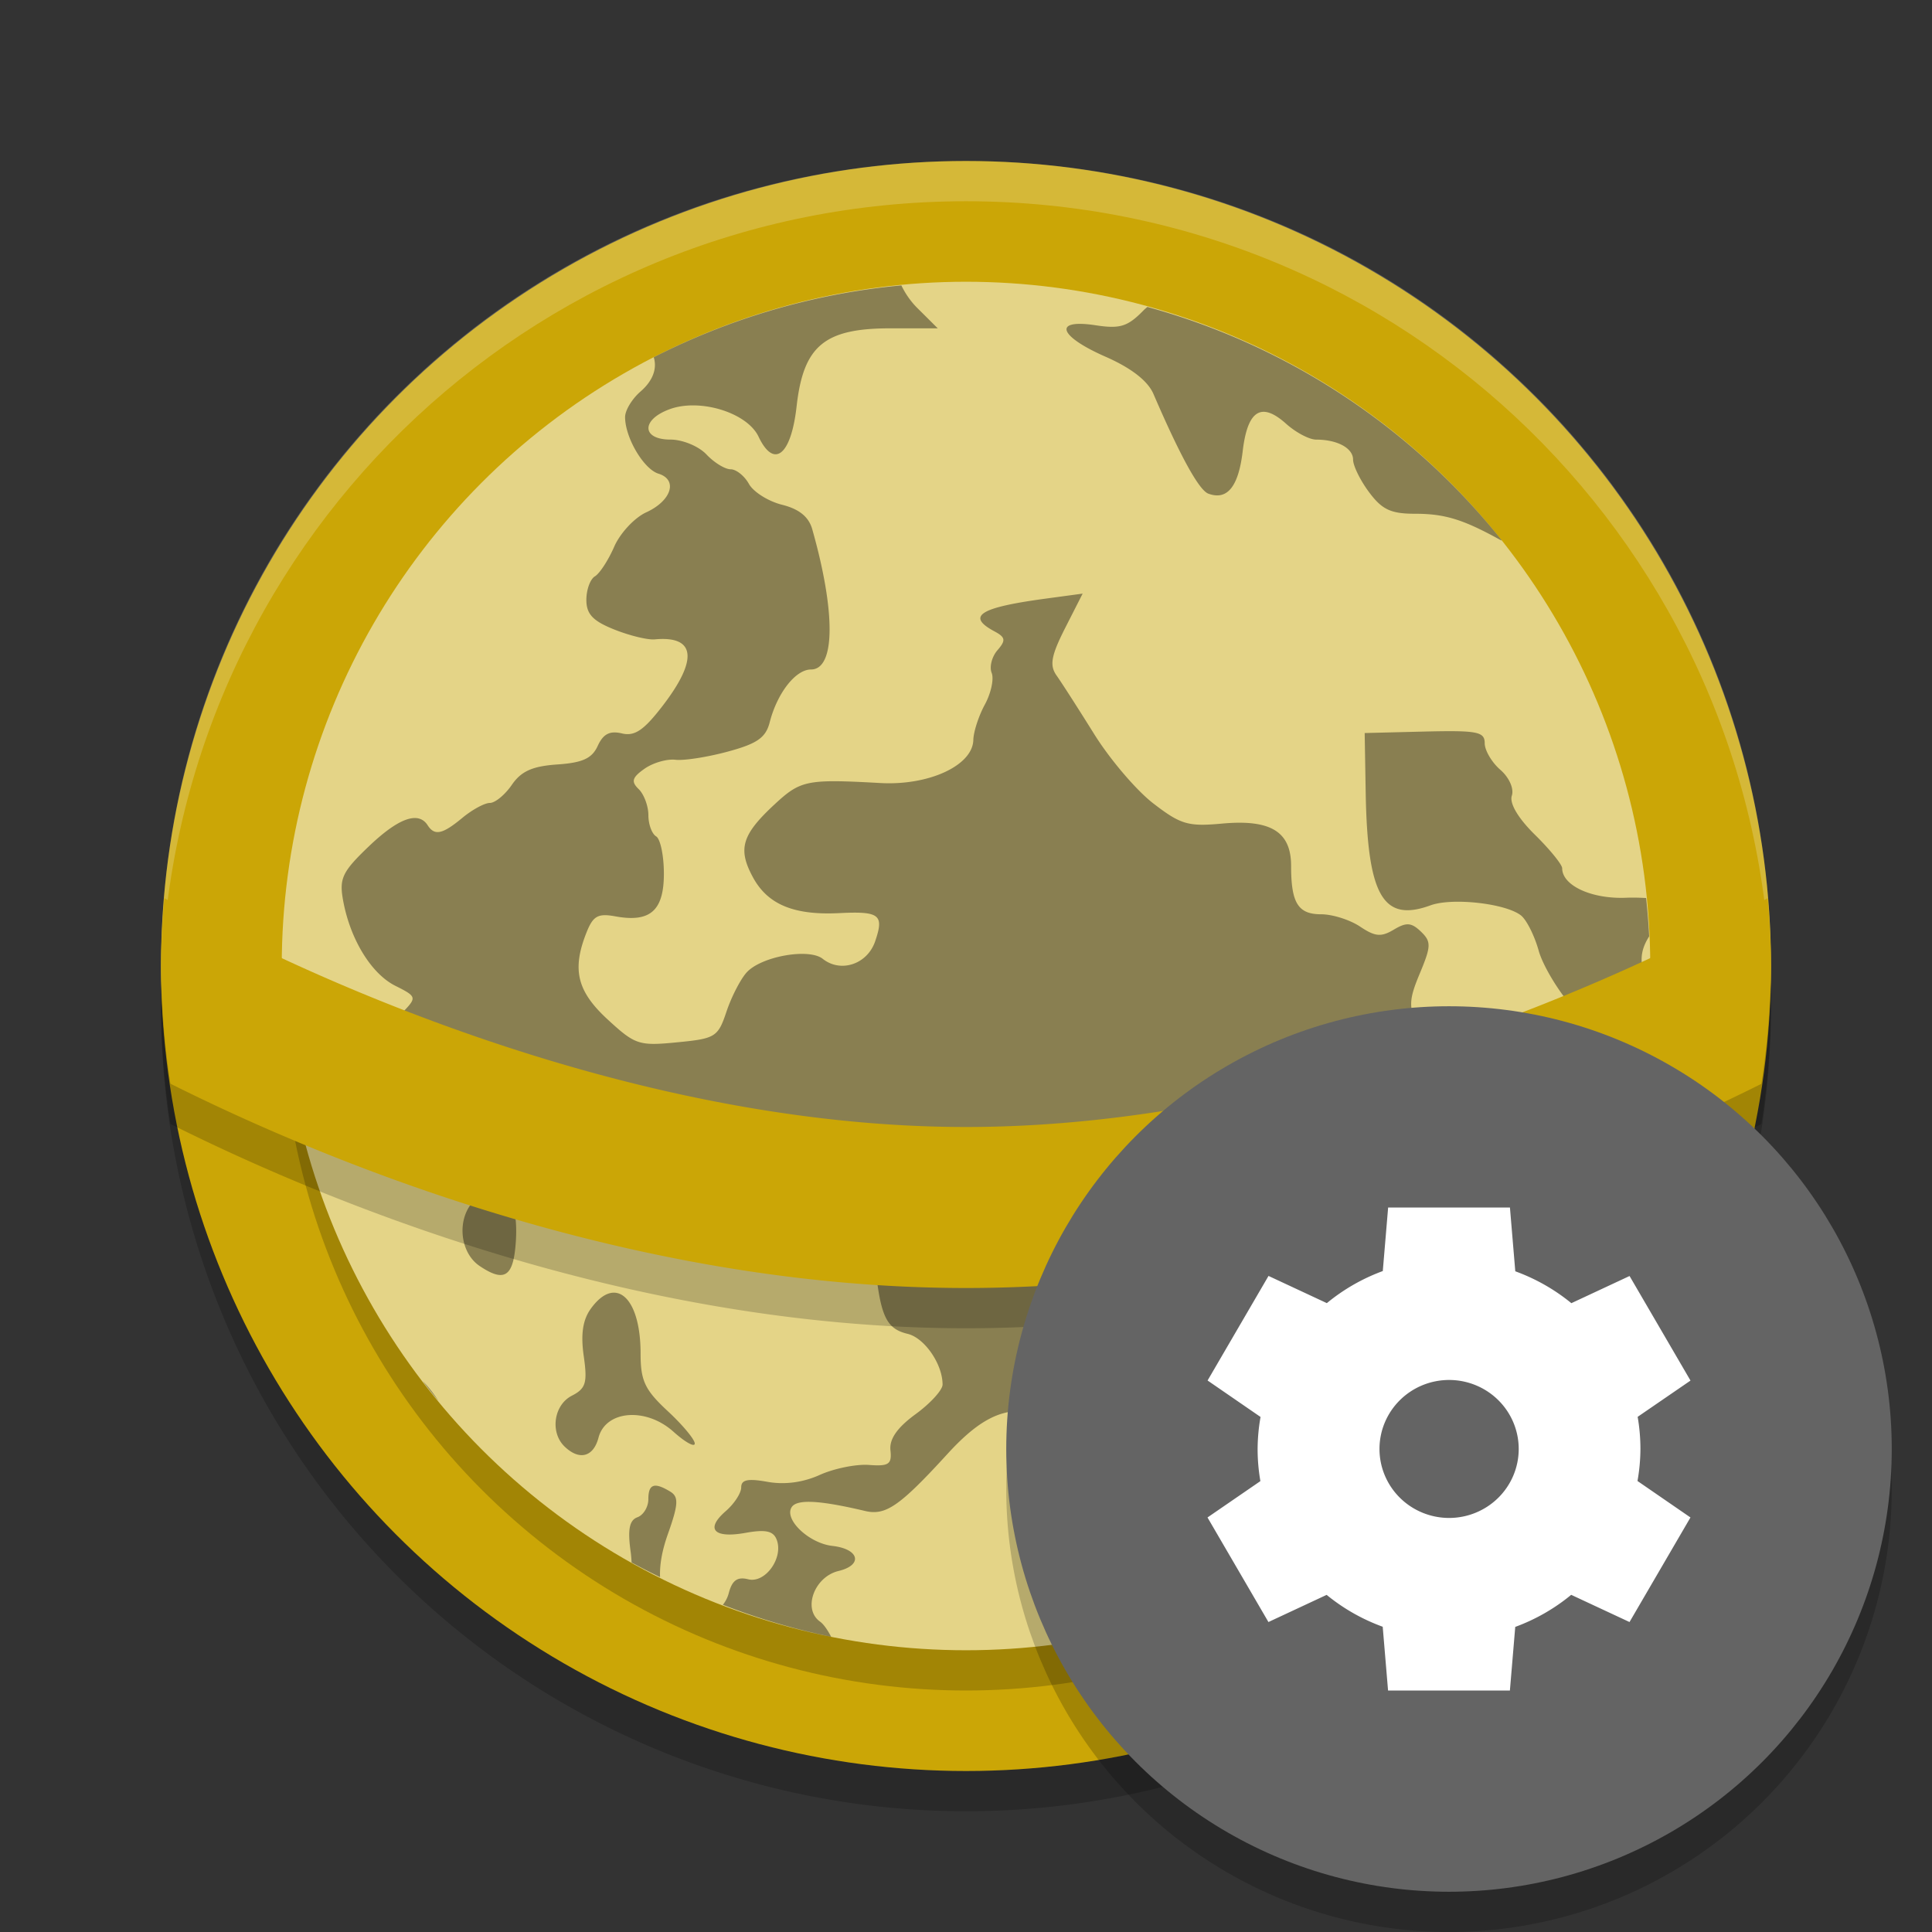 <?xml version="1.0" encoding="UTF-8" standalone="no"?>
<svg xmlns="http://www.w3.org/2000/svg" height="48" width="48" version="1">
 <rect width="100%" height="100%" fill="#333333" stroke="none"/>
 <defs>
  <clipPath id="clipPath4186" clipPathUnits="userSpaceOnUse">
   <circle cx="286" cy="26" r="10" fill="url(#linearGradient4190)"/>
  </clipPath>
 </defs>
 <path opacity=".2" style="color:#000000" d="m43.979 24.418a20 20 0 0 1 -19.979 19.582 20 20 0 0 1 -19.978 -19.418 20 20 0 0 0 -0.022 0.418 20 20 0 0 0 20 20 20 20 0 0 0 20 -20 20 20 0 0 0 -0.021 -0.582z"/>
 <circle opacity="0" style="color:#000000" clip-path="url(#clipPath4186)" r="10" transform="matrix(2,0,0,2,-548,-28)" cy="26" cx="286" stroke-width=".455"/>
 <circle style="fill:#cba606;stroke-width:2.315;stroke-linecap:round;stroke-linejoin:round" cx="24" cy="24" r="20"/>
 <circle style="opacity:0.2;stroke-width:1.967;stroke-linecap:round;stroke-linejoin:round" cx="24" cy="25" r="17"/>
 <circle r="17" cy="24" cx="24" style="fill:#e4d487;stroke-width:1.967;stroke-linecap:round;stroke-linejoin:round"/>
 <circle opacity="0" style="color:#000000" clip-path="url(#clipPath4186)" r="10" transform="matrix(2,0,0,2,-548,-28)" cy="26" cx="286" stroke-width=".909"/>
 <path opacity=".2" fill="#fff" d="m24 4c-11.079 0-19.998 8.92-19.998 20 0 0.168-0.004 0.333 0 0.5 0.264-10.846 9.087-19.5 19.998-19.5s19.734 8.654 19.998 19.5c0.004-0.167 0-0.332 0-0.5 0-11.08-8.919-20-19.998-20z"/>
 <path style="opacity:0.4" d="m 22.394,7.091 a 17,17 0 0 0 -6.152,1.785 c 0.086,0.272 -0.014,0.579 -0.327,0.85 -0.212,0.183 -0.385,0.469 -0.385,0.636 0,0.51 0.461,1.292 0.829,1.406 0.489,0.151 0.325,0.673 -0.304,0.961 -0.291,0.133 -0.649,0.518 -0.795,0.853 -0.147,0.337 -0.363,0.668 -0.48,0.737 -0.116,0.07 -0.212,0.332 -0.212,0.585 0,0.353 0.162,0.524 0.691,0.735 0.379,0.152 0.833,0.263 1.009,0.246 1.012,-0.095 1.083,0.495 0.198,1.647 -0.47,0.612 -0.696,0.766 -1.017,0.689 -0.298,-0.071 -0.462,0.013 -0.598,0.309 -0.143,0.314 -0.377,0.42 -1.007,0.463 -0.62,0.043 -0.897,0.169 -1.129,0.508 -0.17,0.247 -0.415,0.448 -0.545,0.448 -0.13,0 -0.437,0.167 -0.681,0.369 -0.497,0.412 -0.691,0.454 -0.865,0.184 -0.23,-0.357 -0.727,-0.177 -1.466,0.531 -0.654,0.626 -0.733,0.793 -0.634,1.336 0.175,0.966 0.7,1.824 1.298,2.123 0.522,0.261 0.533,0.289 0.216,0.624 -0.182,0.193 -0.495,0.4 -0.694,0.46 -0.575,0.175 -0.252,0.394 0.775,0.525 1.051,0.133 1.378,0.514 0.887,1.034 -0.274,0.29 -0.258,0.344 0.181,0.62 0.859,0.539 1.541,0.209 0.735,-0.355 -0.518,-0.363 -0.156,-0.511 0.604,-0.247 0.606,0.21 0.726,0.198 1.084,-0.113 0.735,-0.637 1.534,0.305 0.862,1.016 -0.428,0.453 -0.298,0.999 0.256,1.074 0.245,0.033 0.753,0.261 1.131,0.507 0.377,0.245 0.789,0.446 0.913,0.446 0.124,0 0.474,0.249 0.779,0.553 0.617,0.616 0.96,0.694 1.134,0.26 0.209,-0.522 0.125,-0.791 -0.439,-1.406 -0.448,-0.49 -1.176,-1.79 -1.176,-2.102 0,-0.192 0.74,-0.029 1.155,0.254 0.259,0.178 0.679,0.406 0.933,0.51 0.27,0.111 0.551,0.454 0.679,0.83 0.2,0.59 0.279,0.641 0.986,0.641 h 0.768 l 0.116,1.381 c 0.139,1.662 0.273,1.998 0.843,2.135 0.42,0.101 0.868,0.751 0.868,1.26 0,0.135 -0.302,0.467 -0.671,0.736 -0.457,0.334 -0.654,0.618 -0.624,0.896 0.038,0.348 -0.041,0.402 -0.533,0.365 -0.317,-0.024 -0.868,0.088 -1.221,0.247 -0.419,0.189 -0.873,0.249 -1.299,0.173 -0.49,-0.088 -0.655,-0.054 -0.655,0.138 0,0.141 -0.172,0.405 -0.381,0.587 -0.517,0.448 -0.303,0.685 0.49,0.542 0.493,-0.088 0.685,-0.049 0.77,0.163 0.181,0.451 -0.278,1.097 -0.704,0.991 -0.27,-0.068 -0.4,0.025 -0.484,0.343 -0.029,0.113 -0.082,0.209 -0.146,0.291 a 17,17 0 0 0 2.69,0.795 c -0.085,-0.162 -0.182,-0.31 -0.276,-0.377 -0.438,-0.309 -0.144,-1.113 0.458,-1.258 0.615,-0.148 0.518,-0.547 -0.15,-0.623 -0.586,-0.066 -1.209,-0.66 -1.013,-0.963 0.132,-0.203 0.692,-0.173 1.825,0.095 0.512,0.121 0.861,-0.122 2.047,-1.419 0.686,-0.751 1.214,-1.064 1.793,-1.064 0.221,0 1.009,-0.203 1.752,-0.451 1.403,-0.47 1.951,-0.453 1.899,0.059 -0.107,1.066 0.579,1.03 1.697,-0.087 0.466,-0.465 0.892,-0.802 0.947,-0.749 0.213,0.205 -0.171,1.202 -0.62,1.606 -0.569,0.512 -0.597,0.835 -0.096,1.091 0.274,0.141 0.39,0.426 0.433,1.066 l 0.058,0.874 h 0.711 c 0.249,0 0.456,0.034 0.622,0.098 a 17,17 0 0 0 8.236,-14.03 c -0.26,-0.556 -0.241,-0.892 0,-1.27 a 17,17 0 0 0 -0.076,-0.953 c -0.155,-0.008 -0.313,-0.014 -0.495,-0.007 -0.857,0.036 -1.59,-0.302 -1.59,-0.732 0,-0.091 -0.304,-0.466 -0.676,-0.832 -0.422,-0.415 -0.637,-0.782 -0.575,-0.972 0.058,-0.173 -0.066,-0.453 -0.286,-0.643 -0.213,-0.185 -0.388,-0.483 -0.388,-0.661 0,-0.285 -0.181,-0.32 -1.491,-0.289 l -1.491,0.037 0.025,1.47 c 0.044,2.574 0.428,3.242 1.61,2.811 0.541,-0.198 1.872,-0.048 2.25,0.252 0.137,0.109 0.335,0.503 0.439,0.877 0.105,0.373 0.495,1.02 0.867,1.436 0.753,0.843 0.812,1.172 0.38,2.162 -0.377,0.864 -0.783,0.764 -0.702,-0.173 l 0.059,-0.697 -0.637,0.119 c -0.353,0.067 -0.795,0.327 -0.993,0.585 -0.282,0.366 -0.414,0.42 -0.626,0.252 -0.148,-0.117 -0.268,-0.365 -0.268,-0.548 0,-0.184 -0.182,-0.388 -0.403,-0.455 -0.222,-0.067 -0.525,-0.401 -0.674,-0.744 -0.239,-0.547 -0.233,-0.715 0.045,-1.38 0.281,-0.674 0.284,-0.785 0.025,-1.034 -0.238,-0.228 -0.361,-0.235 -0.674,-0.048 -0.315,0.188 -0.463,0.174 -0.837,-0.076 -0.249,-0.167 -0.685,-0.306 -0.967,-0.306 -0.574,0 -0.747,-0.279 -0.747,-1.202 0,-0.853 -0.508,-1.162 -1.719,-1.051 -0.84,0.077 -1.025,0.022 -1.703,-0.5 -0.419,-0.322 -1.08,-1.097 -1.471,-1.725 -0.391,-0.627 -0.812,-1.283 -0.935,-1.456 -0.177,-0.251 -0.133,-0.491 0.212,-1.174 l 0.437,-0.859 -0.923,0.125 c -1.642,0.222 -1.975,0.434 -1.268,0.813 0.275,0.147 0.287,0.223 0.075,0.468 -0.139,0.16 -0.205,0.414 -0.144,0.564 0.06,0.15 -0.016,0.503 -0.169,0.785 -0.154,0.282 -0.282,0.677 -0.287,0.881 -0.016,0.633 -1.101,1.137 -2.309,1.07 -1.831,-0.101 -1.98,-0.072 -2.63,0.531 -0.813,0.755 -0.917,1.106 -0.539,1.806 0.366,0.68 1.017,0.951 2.145,0.895 1.008,-0.05 1.122,0.039 0.892,0.706 -0.196,0.566 -0.854,0.784 -1.3,0.43 -0.343,-0.273 -1.527,-0.062 -1.89,0.337 -0.152,0.167 -0.378,0.605 -0.501,0.972 -0.212,0.634 -0.275,0.673 -1.227,0.765 -0.95,0.093 -1.042,0.062 -1.726,-0.568 -0.762,-0.702 -0.892,-1.239 -0.524,-2.164 0.163,-0.41 0.284,-0.477 0.719,-0.397 0.862,0.157 1.202,-0.142 1.202,-1.062 0,-0.446 -0.087,-0.864 -0.193,-0.926 -0.105,-0.063 -0.192,-0.299 -0.192,-0.526 0,-0.227 -0.109,-0.519 -0.241,-0.648 -0.193,-0.187 -0.165,-0.287 0.143,-0.505 0.211,-0.149 0.558,-0.249 0.77,-0.224 0.212,0.025 0.797,-0.066 1.301,-0.203 0.728,-0.196 0.943,-0.345 1.041,-0.728 0.187,-0.728 0.643,-1.312 1.026,-1.312 0.604,0 0.617,-1.421 0.03,-3.488 -0.087,-0.305 -0.326,-0.499 -0.747,-0.604 -0.342,-0.085 -0.713,-0.318 -0.825,-0.518 -0.111,-0.2 -0.316,-0.364 -0.455,-0.364 -0.139,0 -0.41,-0.166 -0.601,-0.369 -0.193,-0.204 -0.592,-0.369 -0.895,-0.369 -0.718,0 -0.73,-0.495 -0.018,-0.755 0.752,-0.276 1.924,0.086 2.207,0.681 0.383,0.807 0.809,0.47 0.946,-0.749 0.169,-1.507 0.689,-1.941 2.329,-1.941 H 23.298 L 22.781,7.643 C 22.62,7.481 22.487,7.284 22.394,7.091 Z m 6.112,0.535 C 28.473,7.656 28.44,7.68 28.408,7.714 28.014,8.116 27.828,8.174 27.219,8.081 26.155,7.919 26.292,8.347 27.47,8.864 c 0.637,0.28 1.046,0.599 1.186,0.921 0.671,1.557 1.134,2.395 1.366,2.48 0.469,0.173 0.749,-0.174 0.853,-1.059 0.12,-1.016 0.463,-1.231 1.08,-0.676 0.24,0.215 0.575,0.392 0.744,0.392 0.528,0 0.918,0.212 0.918,0.498 0,0.151 0.178,0.514 0.397,0.808 0.322,0.433 0.541,0.536 1.142,0.536 0.739,0 1.192,0.139 2.116,0.649 0.014,0.008 0.029,0.01 0.043,0.018 A 17,17 0 0 0 28.506,7.626 Z M 7.003,23.927 a 17,17 0 0 0 -0.003,0.073 17,17 0 0 0 0.332,3.266 c 0.616,0.251 0.786,0.151 0.85,-0.422 0.033,-0.297 0.188,-0.632 0.345,-0.749 0.243,-0.179 0.199,-0.271 -0.299,-0.611 -0.322,-0.22 -0.64,-0.604 -0.706,-0.853 -0.063,-0.241 -0.277,-0.505 -0.52,-0.704 z m 5.351,5.619 c -0.159,-0.016 -0.35,0.069 -0.563,0.273 -0.45,0.43 -0.382,1.295 0.128,1.636 0.584,0.392 0.809,0.278 0.883,-0.445 0.091,-0.891 -0.099,-1.428 -0.448,-1.465 z m 2.885,2.57 c -0.173,0.006 -0.365,0.13 -0.556,0.392 -0.203,0.277 -0.258,0.635 -0.181,1.178 0.096,0.668 0.054,0.811 -0.295,0.99 -0.45,0.23 -0.546,0.913 -0.178,1.265 0.365,0.35 0.714,0.258 0.84,-0.221 0.178,-0.683 1.179,-0.763 1.862,-0.15 0.292,0.262 0.53,0.394 0.53,0.294 0,-0.1 -0.303,-0.465 -0.674,-0.808 -0.567,-0.527 -0.672,-0.751 -0.672,-1.43 0,-0.957 -0.293,-1.522 -0.676,-1.51 z m -4.738,2.195 a 17,17 0 0 0 0.393,0.496 c -0.116,-0.179 -0.248,-0.351 -0.393,-0.496 z m 5.729,2.61 c -0.086,0.03 -0.122,0.138 -0.122,0.327 0,0.192 -0.122,0.394 -0.272,0.448 -0.199,0.073 -0.245,0.303 -0.168,0.853 0.014,0.103 0.019,0.185 0.024,0.271 a 17,17 0 0 0 0.707,0.363 c -0.012,-0.294 0.042,-0.64 0.196,-1.074 0.261,-0.736 0.27,-0.921 0.058,-1.05 -0.199,-0.121 -0.335,-0.169 -0.422,-0.139 z"/>
 <path d="M 4.084,23.314 A 20,20 0 0 0 4,25 20,20 0 0 0 4.234,27.924 C 7.876,29.746 15.535,33 24,33 32.46,33 40.116,29.75 43.76,27.928 A 20,20 0 0 0 44,25 20,20 0 0 0 43.916,23.314 C 43.759,23.406 34.189,29 24,29 13.811,29 4.241,23.406 4.084,23.314 Z" style="color:#000000;opacity:0.2;stroke-width:4"/>
 <path style="fill:#cba606;stroke-width:4" d="M 4.084 22.314 A 20 20 0 0 0 4 24 A 20 20 0 0 0 4.234 26.924 C 7.876 28.746 15.535 32 24 32 C 32.46 32 40.116 28.75 43.76 26.928 A 20 20 0 0 0 44 24 A 20 20 0 0 0 43.916 22.314 C 43.759 22.406 34.189 28 24 28 C 13.811 28 4.241 22.406 4.084 22.314 z"/>
 <circle style="opacity:0.2" cx="36" cy="37" r="11"/>
 <circle style="fill:#646464" cx="36" cy="36" r="11"/>
 <path d="m 34.488,29.999 -0.133,1.58 a 4.757,4.714 0 0 0 -1.39,0.797 l -1.449,-0.676 -1.514,2.598 1.316,0.906 a 4.757,4.714 0 0 0 -0.073,0.795 4.757,4.714 0 0 0 0.069,0.799 l -1.314,0.903 1.514,2.598 1.446,-0.675 a 4.757,4.714 0 0 0 1.393,0.792 l 0.133,1.584 h 3.027 l 0.133,-1.58 a 4.757,4.714 0 0 0 1.39,-0.797 l 1.449,0.676 1.514,-2.598 -1.316,-0.906 a 4.757,4.714 0 0 0 0.073,-0.795 4.757,4.714 0 0 0 -0.069,-0.799 l 1.313,-0.901 -1.514,-2.598 -1.446,0.675 a 4.757,4.714 0 0 0 -1.393,-0.792 l -0.133,-1.584 h -3.027 z m 1.514,4.286 a 1.73,1.714 0 0 1 1.73,1.714 1.73,1.714 0 0 1 -1.73,1.714 1.73,1.714 0 0 1 -1.729,-1.714 1.73,1.714 0 0 1 1.729,-1.714 z" style="fill:#ffffff"/>
</svg>
